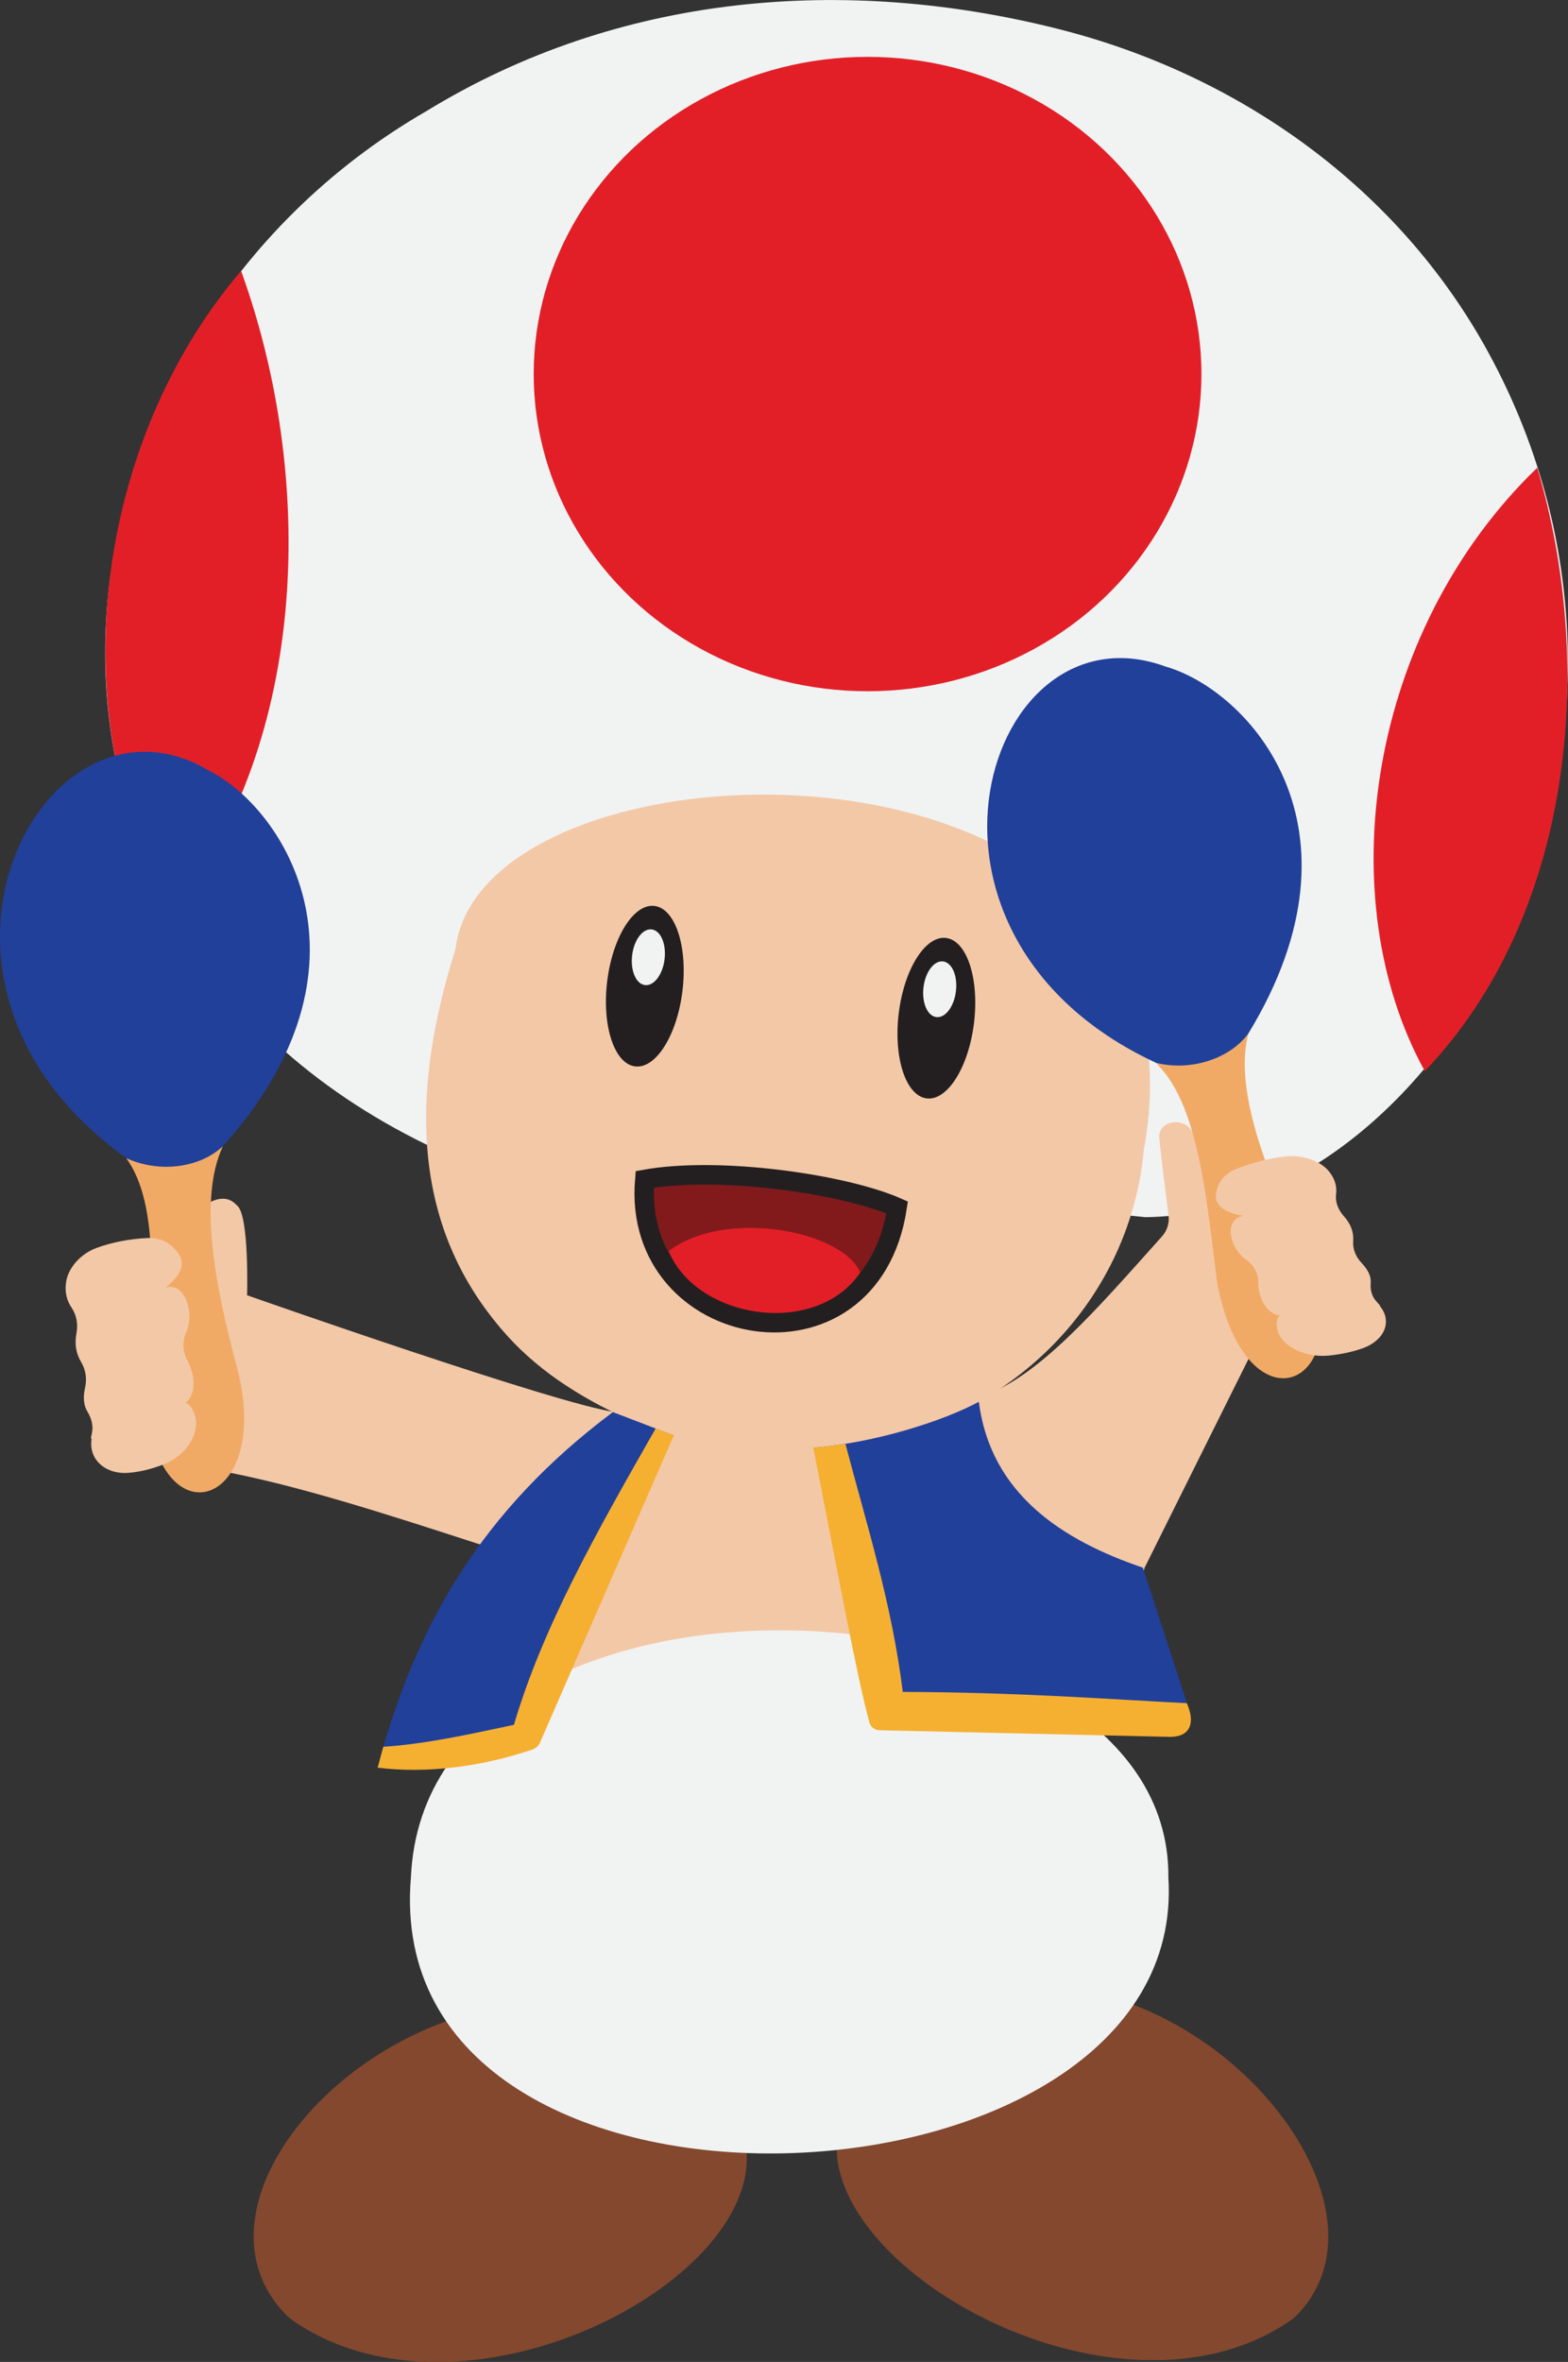 <?xml version="1.0" encoding="UTF-8"?>
<svg xmlns="http://www.w3.org/2000/svg" viewBox="0 0 80.59 121.3">
  <rect x="0" y="0" width="80.59" height="121.3" fill="#333333" stroke="none"/>
  <defs>
    <style>
      .cls-1 {
        fill: #f1aa66;
      }

      .cls-2 {
        fill: #f5b032;
      }

      .cls-3 {
        fill: #f3c8a7;
      }

      .cls-4 {
        fill: #f1f2f2;
      }

      .cls-5 {
        fill: #e21f27;
      }

      .cls-6 {
        fill: #21409a;
      }

      .cls-7 {
        fill: #231f20;
      }

      .cls-8 {
        fill: #83482e;
      }

      .cls-9 {
        fill: #821a1c;
        stroke: #231f20;
        stroke-miterlimit: 10;
      }
    </style>
  </defs>
  <g id="head">
    <path class="cls-4" d="m21.91,58.78C-1.88,47.16,1.77,17.33,21.91,5.71,31.81-.35,43.43-1.28,54.4,1.49c9.31,2.35,17.49,8.18,22.09,16.6,11.07,20.24-2.19,44.24-17.62,44.42"/>
  </g>
  <g id="head_details" data-name="head details">
    <ellipse class="cls-5" cx="44.59" cy="19.21" rx="17.16" ry="16.29"/>
    <path class="cls-5" d="m8.92,46.81c-5.55-8.94-4.59-23.42,3.47-32.9,3.82,10.55,3.51,23.98-3.47,32.9Z"/>
    <path class="cls-5" d="m73.23,55.01c-4.91-8.9-2.93-22.59,5.78-30.99,3.06,10.3,1.81,23.04-5.78,30.99Z"/>
  </g>
  <g id="face">
    <path class="cls-3" d="m58.78,59.15c-.78,7.94-7.15,14.04-15.06,15.01-5.2.63-9.91.09-14.65-3.02-1.1-.72-2.12-1.57-3-2.54-4.06-4.51-5.56-10.72-2.66-19.85,1.36-11.55,39.66-12.42,35.36,10.4Z"/>
  </g>
  <g id="eyes">
    <ellipse class="cls-7" cx="33.14" cy="50.64" rx="4.15" ry="1.95" transform="translate(-21.09 77.51) rotate(-83.15)"/>
    <ellipse class="cls-4" cx="33.32" cy="49.16" rx="1.44" ry=".84" transform="translate(-19.46 76.38) rotate(-83.15)"/>
    <ellipse class="cls-7" cx="48.12" cy="52.29" rx="4.15" ry="1.95" transform="translate(-9.53 93.83) rotate(-83.15)"/>
    <ellipse class="cls-4" cx="48.3" cy="50.81" rx="1.44" ry=".84" transform="translate(-7.91 92.7) rotate(-83.15)"/>
  </g>
  <g id="mouth">
    <path class="cls-9" d="m33.14,60.57c-.73,8.38,11.57,10.58,12.97,1.44-2.72-1.2-9.13-2.13-12.97-1.44Z"/>
    <path class="cls-5" d="m34.37,64.25c1.41,3.48,7.55,4.47,9.84,1.11-.84-2.11-6.87-3.35-9.84-1.11Z"/>
  </g>
  <g id="shoes">
    <path class="cls-8" d="m15.03,119.16c8.7,6.03,24.02-1.85,23.33-8.77-6.18-.47-11.34-2.62-15.2-6.67-7.72,2.69-12.92,10.51-8.5,15.12.11.12.24.22.37.32Z"/>
    <path class="cls-8" d="m66.43,119.1c-8.69,6.13-24.1-2.34-23.41-9.29,6.18-.47,10.94-2.95,14.8-7.01,7.76,2.7,13.35,11.49,8.83,16.1-.07.07-.14.13-.22.19Z"/>
  </g>
  <g id="body">
    <path class="cls-3" d="m10.62,61.86l.49,13.64c4.05.73,8.73,2.25,13.63,3.84l-1.85,12.45c3.78-6.81,28.81-9.55,33.1-2.23l2.84-9.05,6.54-13.13-2.22-5.5c-.59-1.73-1.44-3.16-1.9-3.8-.42-.72-1.67-.54-1.67.29.03.49.28,2.46.48,4.07.05.38-.08.77-.34,1.06-3.37,3.76-6.4,7.3-9.33,8.23-3.38.58-8.7.7-8.5,2.6-.02-.09-7.37-.84-7.17-.62.75-1.22-1.89-.89-3.13-1.2-2.82-.34-18.89-5.99-18.89-5.99,0,0,.12-4.18-.53-4.62-.65-.73-1.54-.05-1.54-.05Z"/>
  </g>
  <g id="maracas">
    <path class="cls-1" d="m64.16,53.08c-.74,2.83.87,7.02,2.81,11.05,3.3,7.02-2.92,9.83-4.42,1.69-.56-4.49-.99-9.19-3.15-11.24,2.37.43,3.93-.48,4.76-1.5Z"/>
    <path class="cls-6" d="m59.4,54.58c1.72.44,3.76-.15,4.76-1.5,6.48-10.63-.02-17.64-4.26-18.85-9.18-3.36-14.71,13.74-.49,20.35Z"/>
    <path class="cls-1" d="m11.45,58.88c-1.24,2.65-.43,7.06.74,11.38,1.95,7.51-4.67,9.13-4.66.85.27-4.52.71-9.22-1.04-11.63,2.25.86,3.96.25,4.95-.61Z"/>
    <path class="cls-6" d="m6.5,59.48c1.61.75,3.72.54,4.95-.61,8.32-9.26,3.21-17.34-.74-19.31-8.41-4.99-16.98,10.81-4.21,19.92Z"/>
  </g>
  <g id="fingers">
    <path class="cls-3" d="m70.93,67.05c-.05-.06-.1-.11-.15-.17-.28-.29-.36-.64-.33-.98s-.13-.68-.46-1.03-.47-.74-.44-1.14c.03-.43-.11-.86-.48-1.27-.31-.35-.45-.75-.4-1.14s-.06-.77-.34-1.13c-.44-.57-1.37-.89-2.24-.8s-1.76.33-2.57.65c-.4.16-.71.44-.86.75-.4.82-.13,1.42,1.24,1.65-1.05.19-.69,1.67.14,2.25.45.32.64.76.63,1.2,0,.8.45,1.59,1.12,1.67-.11.05-.17.24-.17.49.02.97,1.32,1.69,2.65,1.57.61-.06,1.22-.18,1.8-.39,1.09-.4,1.51-1.38.84-2.17Z"/>
    <path class="cls-3" d="m4.67,73.87c.01-.08.03-.16.05-.24.09-.41-.02-.79-.22-1.12s-.24-.74-.13-1.23.03-.94-.2-1.33c-.25-.42-.35-.9-.24-1.48.09-.48,0-.94-.25-1.31s-.35-.79-.29-1.27c.09-.76.75-1.5,1.57-1.8s1.74-.47,2.63-.51c.44-.02.86.11,1.16.35.79.63.86,1.34-.24,2.19,1.03-.28,1.49,1.34,1.06,2.3-.23.52-.17,1.04.07,1.47.42.79.43,1.78-.12,2.16.12,0,.28.16.41.41.49.97-.29,2.27-1.53,2.75-.57.22-1.18.38-1.8.43-1.18.09-2.07-.69-1.89-1.76Z"/>
  </g>
  <g id="pants">
    <path class="cls-4" d="m21.12,96.41c-1.7,19.89,40.09,17.91,38.93,0,.15-15.89-38.14-17.9-38.93,0Z"/>
  </g>
  <g id="vest">
    <path class="cls-6" d="m27.31,89.85c-2.51.78-5.58.99-7.9.92,1.92-7.28,5.36-13.22,12.09-18.25l3.13,1.2c-3.22,5.62-5.78,11.05-6.91,15.68-.05.21-.2.39-.41.45Z"/>
    <path class="cls-2" d="m26.42,88.56c1.47-4.97,4.18-9.77,7.28-15.2.37.14.73.27.93.36l-6.87,15.76c-.07.17-.21.3-.38.36-2.58.89-5.47,1.26-7.97.94l.29-1.07c2.21-.15,4.31-.62,6.72-1.13Z"/>
    <path class="cls-6" d="m45.91,88.82c4.45-.17,9.25-.03,14.26.34.68.05,1.2-.56.99-1.21l-2.42-7.44c-4.16-1.41-7.83-3.8-8.43-8.52-1.79.97-5.28,2.1-8.49,2.36l2.73,13.31c.14.67.68,1.19,1.37,1.16Z"/>
    <path class="cls-2" d="m43.45,74.14c1.07,4.09,2.38,8.15,2.95,12.75,6.05.02,10.79.39,14.6.58.43.98.21,1.71-.83,1.73l-14.95-.34c-.26,0-.48-.17-.54-.42-.63-2.26-1.79-8.56-2.88-14.09.64-.06,1.31-.14,1.65-.2Z"/>
  </g>
</svg>
